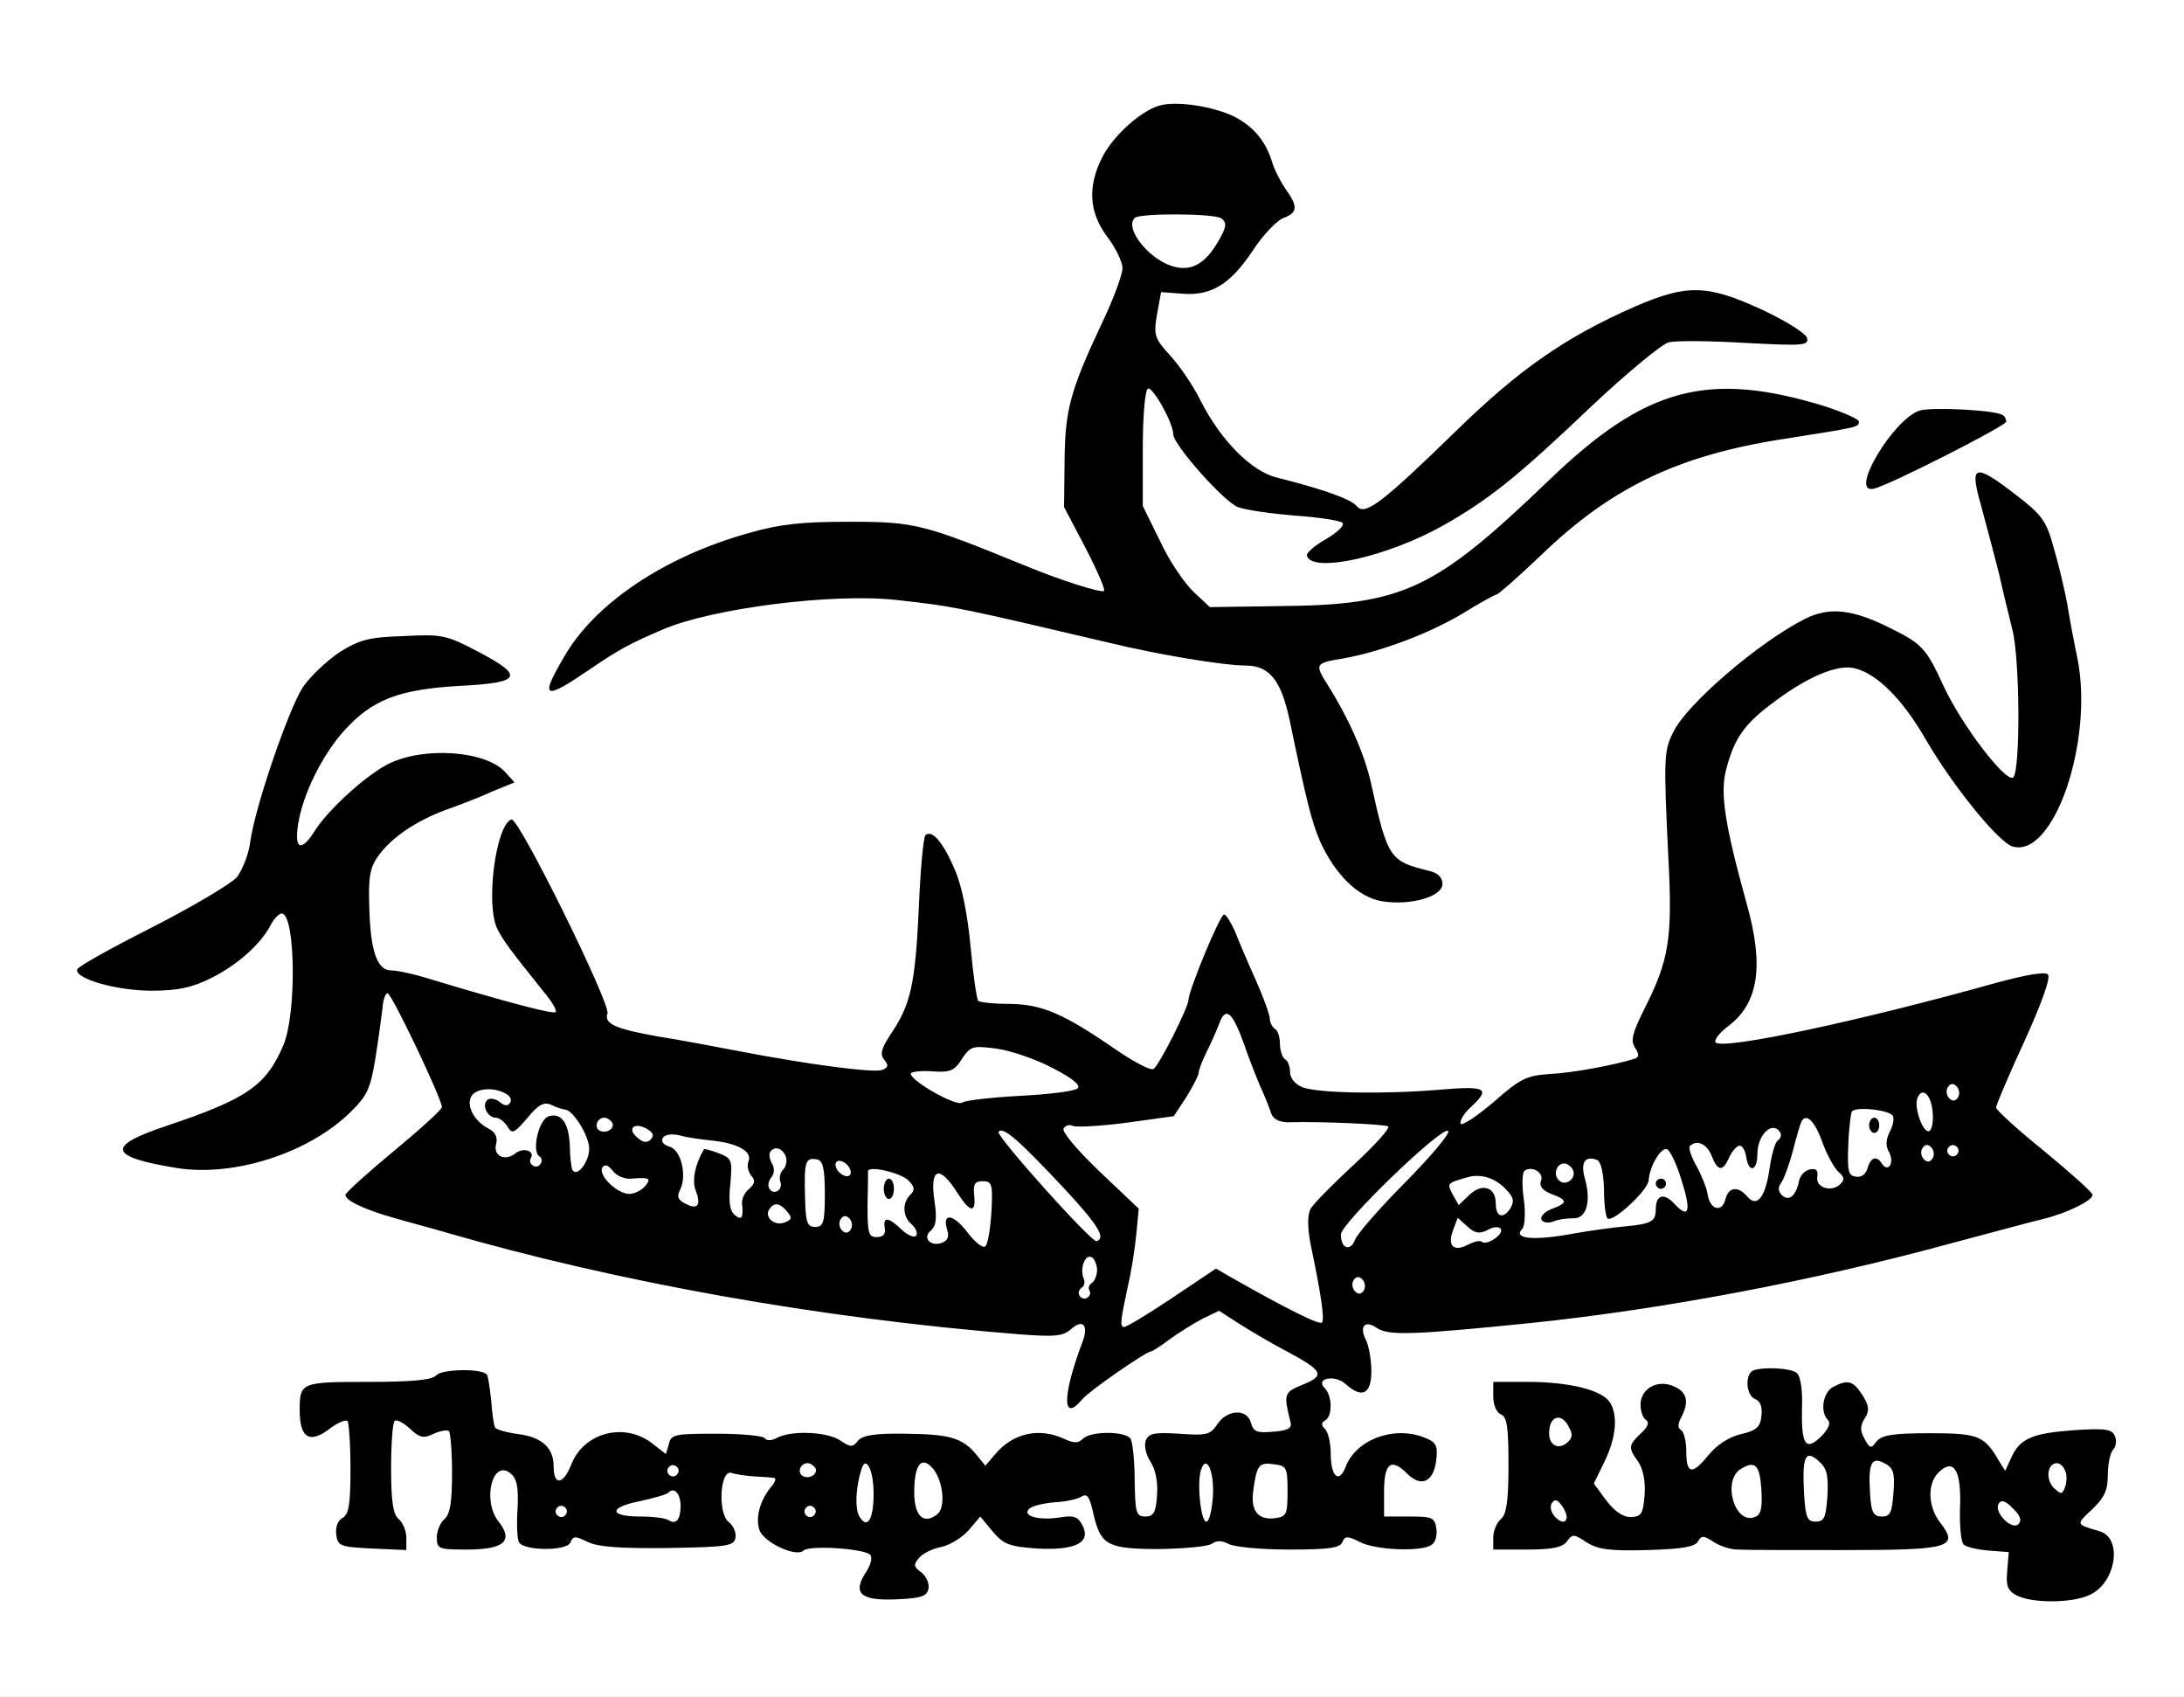 <?xml version="1.0" standalone="no"?>
<!DOCTYPE svg PUBLIC "-//W3C//DTD SVG 1.1//EN"
 "http://www.w3.org/Graphics/SVG/1.1/DTD/svg11.dtd">
<!-- Created with svg_stack (http://github.com/astraw/svg_stack) -->
<svg xmlns:sodipodi="http://sodipodi.sourceforge.net/DTD/sodipodi-0.dtd" xmlns="http://www.w3.org/2000/svg" version="1.1" width="215.0" height="167.0">
  <rect width="100%" height="100%" fill="#808080" stroke="none"/>
  <defs/>
  <g id="id0:id0" transform="matrix(1.25,0,0,1.25,0.0,0.0)"><g transform="translate(0,133.6) scale(0.04,-0.04)" fill="#ffffff" stroke="none">
<path d="M0 1670 l0 -1670 2150 0 2150 0 0 1670 0 1670 -2150 0 -2150 0 0 -1670z m2406 1431 c38 -17 84 -66 84 -89 0 -6 8 -24 18 -42 l17 -31 -20 -17 c-12 -9 -34 -36 -50 -60 -33 -50 -73 -84 -87 -76 -5 4 1 18 14 33 33 35 64 98 54 108 -4 4 -48 8 -96 8 -49 1 -92 4 -96 8 -13 13 -24 7 -34 -19 -17 -43 -35 -23 -35 38 0 44 6 62 27 90 50 66 126 84 204 49z m-141 -300 c-3 -9 -8 -40 -9 -70 -3 -46 0 -57 24 -85 14 -17 44 -60 66 -96 74 -123 96 -147 142 -161 23 -6 45 -15 47 -19 3 -5 14 -6 24 -3 21 5 37 -12 21 -22 -6 -4 -19 -4 -28 0 -9 4 -36 7 -59 6 -37 -2 -48 3 -88 40 -46 42 -90 116 -114 191 -11 34 -37 56 -50 42 -3 -3 -8 -66 -9 -139 l-4 -133 37 -76 c45 -90 95 -143 142 -152 42 -8 230 3 292 17 52 11 151 58 200 94 19 14 85 74 146 134 134 130 214 175 330 185 73 7 197 -18 196 -39 0 -5 -35 -15 -78 -22 -92 -16 -224 -58 -273 -87 -19 -12 -48 -28 -65 -36 -16 -8 -65 -48 -108 -89 -130 -124 -254 -191 -407 -221 -83 -16 -88 -22 -56 -61 42 -49 82 -136 100 -218 25 -111 40 -139 81 -157 49 -20 40 -39 -17 -38 -61 0 -95 25 -124 88 -25 55 -57 177 -69 259 -9 70 -53 117 -108 117 -53 0 -124 13 -332 61 -276 64 -333 72 -485 66 -195 -8 -371 -56 -454 -124 -43 -36 -56 -14 -19 32 112 136 357 227 566 212 61 -5 109 -18 225 -63 185 -70 250 -90 262 -78 5 5 -6 30 -26 59 -98 144 -98 273 2 482 24 51 44 97 44 101 0 14 23 32 32 26 5 -3 7 -13 3 -23z m1163 -71 c35 -16 61 -34 58 -38 -3 -5 -43 -7 -90 -4 -125 6 -142 -2 -281 -138 -115 -112 -170 -159 -238 -204 -83 -55 -230 -107 -248 -89 -6 6 12 23 43 43 29 18 112 90 183 159 72 70 145 137 164 150 59 41 260 140 293 144 18 2 38 5 43 5 6 1 38 -11 73 -28z m466 -225 c0 -13 -183 -107 -195 -100 -12 8 46 90 73 103 28 13 123 11 122 -3z m115 -203 c5 -10 16 -48 25 -87 9 -38 21 -86 26 -106 30 -110 19 -260 -24 -356 -32 -68 -57 -76 -103 -31 -36 34 -113 132 -113 144 0 19 -96 147 -120 159 -58 30 -123 15 -209 -48 -68 -50 -99 -95 -111 -159 -11 -59 -9 -69 44 -273 24 -88 21 -138 -10 -185 -26 -39 -51 -52 -126 -65 -52 -10 -61 -1 -38 41 11 19 29 64 41 99 19 59 20 80 14 203 -10 225 -10 234 12 269 28 46 173 165 245 202 35 18 99 8 163 -27 42 -23 55 -37 80 -88 30 -61 119 -188 150 -214 23 -19 31 -3 40 76 11 106 -16 294 -66 448 -10 32 -16 62 -13 67 6 11 80 -44 93 -69z m-3089 -250 c19 -9 34 -22 33 -27 -2 -6 -35 -13 -75 -16 -177 -13 -279 -119 -315 -327 -17 -101 -31 -138 -70 -188 -45 -57 -110 -85 -200 -85 -72 0 -109 12 -97 32 3 6 61 36 128 69 149 71 180 101 190 184 3 31 17 84 30 119 13 34 29 81 36 104 15 48 78 119 124 139 45 19 173 17 216 -4z m36 -226 c10 -8 16 -18 12 -21 -4 -4 -44 -23 -90 -41 -168 -69 -201 -140 -152 -331 13 -54 12 -87 -8 -183 -14 -67 -24 -82 -72 -115 -59 -40 -88 -53 -162 -70 -77 -18 -165 -13 -184 10 -13 15 -12 16 75 46 17 6 59 25 94 42 59 30 66 37 95 97 l31 65 -2 133 c-2 111 1 141 17 185 24 64 111 154 173 179 52 21 146 23 173 4z m138 -288 c42 -86 71 -157 67 -161 -19 -19 -72 4 -96 43 -13 21 -29 41 -35 45 -24 15 -43 72 -42 127 1 50 14 98 27 98 2 0 38 -69 79 -152z m780 56 c8 -25 19 -93 22 -150 l7 -103 71 2 c57 1 81 -3 119 -22 58 -28 109 -69 101 -82 -11 -18 -72 -8 -125 21 -30 16 -78 32 -108 36 -50 6 -55 5 -75 -21 -21 -26 -26 -27 -69 -21 -26 4 -49 11 -52 16 -3 5 4 24 15 42 35 60 50 128 50 229 0 125 14 141 44 53z"/>
</g>
</g>
  <g id="id1:id1" transform="matrix(1.25,0,0,1.25,0.0,0.0)"><g transform="translate(0,133.6) scale(0.04,-0.04)" fill="#000000" stroke="none">
<path d="M2282 3132 c-37 -11 -91 -60 -112 -102 -29 -57 -26 -108 10 -156 16 -21 30 -49 30 -62 0 -12 -17 -59 -39 -105 -64 -136 -74 -173 -75 -274 l-1 -91 42 -80 c23 -44 39 -82 37 -85 -5 -5 -87 21 -159 51 -196 80 -214 85 -340 85 -94 0 -137 -4 -200 -22 -166 -46 -305 -139 -365 -245 -48 -82 -39 -85 52 -23 57 39 80 51 143 78 98 42 336 72 460 58 112 -12 129 -16 418 -84 99 -24 227 -45 269 -45 47 0 70 -28 87 -107 35 -168 44 -201 60 -239 30 -66 75 -110 122 -118 56 -9 119 9 119 34 0 13 -9 22 -27 26 -77 19 -81 24 -114 174 -13 57 -44 127 -85 192 -26 41 -25 43 31 52 73 13 169 49 234 88 34 21 65 38 68 38 3 0 43 35 88 78 138 133 270 196 477 228 146 23 148 23 148 34 0 5 -30 18 -66 30 -231 71 -354 38 -544 -145 -226 -217 -287 -246 -532 -248 l-136 -2 -32 30 c-18 17 -48 61 -66 100 l-34 69 0 113 c0 61 4 114 10 118 9 5 50 -67 50 -90 0 -20 99 -132 127 -143 15 -6 66 -13 113 -17 47 -3 89 -10 93 -14 5 -5 -10 -19 -32 -32 -23 -13 -40 -28 -38 -33 11 -35 159 -2 269 60 90 51 146 96 290 233 70 66 139 123 153 127 15 4 83 3 152 -1 112 -6 124 -5 121 9 -1 9 -41 34 -88 56 -108 50 -148 51 -250 7 -139 -61 -229 -124 -355 -247 -146 -142 -178 -166 -194 -146 -12 14 -66 33 -157 56 -50 12 -110 73 -149 149 -14 29 -41 69 -60 90 -32 35 -34 41 -27 82 l8 44 41 -3 c57 -5 95 18 139 84 20 31 48 60 61 65 28 10 29 23 4 57 -10 15 -22 38 -26 52 -13 42 -36 70 -74 90 -42 21 -116 32 -149 22z m123 -222 c11 -9 10 -17 -7 -46 -25 -43 -52 -58 -86 -49 -48 12 -99 75 -78 96 10 10 159 9 171 -1z"/>
<path d="M3780 2532 c-52 -16 -141 -165 -91 -154 29 6 261 124 261 132 0 5 -3 11 -7 13 -15 10 -139 16 -163 9z"/>
<path d="M3901 2343 c10 -38 26 -97 35 -133 8 -36 20 -85 26 -109 15 -57 16 -276 2 -291 -13 -13 -101 101 -138 181 -33 72 -42 82 -103 112 -75 38 -121 43 -169 19 -91 -46 -232 -167 -259 -222 -19 -37 -20 -49 -10 -253 8 -154 1 -197 -47 -292 -24 -48 -28 -63 -19 -77 9 -14 8 -19 -1 -22 -41 -13 -124 -28 -167 -30 -45 -3 -58 -9 -110 -55 -33 -28 -62 -47 -65 -43 -3 5 6 20 19 32 41 38 32 43 -62 35 -107 -9 -237 -7 -269 5 -14 6 -24 18 -24 29 0 11 -4 23 -10 26 -5 3 -10 17 -10 30 0 13 -4 27 -10 30 -5 3 -10 13 -10 20 0 8 -13 43 -28 77 -16 35 -34 78 -41 96 -8 17 -17 32 -21 32 -8 0 -70 -150 -70 -168 0 -14 -58 -130 -69 -136 -5 -4 -39 14 -74 38 -103 71 -145 89 -208 90 -32 0 -60 3 -63 6 -3 3 -10 51 -15 106 -6 64 -17 120 -31 152 -23 54 -45 80 -58 68 -4 -4 -10 -69 -13 -144 -7 -149 -16 -190 -55 -247 -19 -29 -22 -40 -13 -51 9 -11 8 -15 -4 -20 -17 -6 -141 10 -277 36 -52 10 -126 24 -165 30 -84 15 -106 25 -99 45 7 18 -175 387 -189 382 -31 -10 -52 -171 -27 -217 12 -23 23 -38 92 -124 15 -18 25 -35 22 -38 -4 -5 -91 18 -241 63 -34 11 -71 19 -83 19 -28 0 -41 39 -43 127 -2 59 2 77 19 100 27 36 73 67 132 89 26 9 67 25 91 36 l44 18 -18 20 c-39 43 -162 51 -231 16 -45 -23 -119 -91 -144 -131 -27 -43 -41 -37 -33 13 9 58 47 135 89 182 56 63 109 83 229 90 122 6 129 19 35 68 -61 32 -70 34 -145 30 -68 -2 -87 -7 -127 -32 -25 -17 -58 -48 -72 -69 -29 -46 -93 -233 -103 -302 -3 -26 -16 -58 -27 -72 -12 -13 -86 -57 -166 -98 -79 -40 -146 -77 -148 -83 -6 -18 77 -42 146 -42 52 0 80 6 118 25 52 26 98 67 118 106 6 12 16 21 21 21 27 -3 29 -198 3 -259 -34 -80 -72 -106 -230 -159 -120 -40 -115 -61 20 -83 112 -18 258 29 340 108 35 34 41 47 51 107 6 38 12 83 14 99 1 17 6 30 10 30 8 0 107 -208 107 -224 0 -5 -43 -44 -95 -87 -52 -43 -95 -82 -95 -86 0 -11 38 -29 95 -45 27 -8 73 -20 100 -28 341 -99 740 -170 1128 -201 75 -6 90 -4 106 10 23 21 35 7 22 -26 -40 -106 -40 -160 0 -112 13 16 126 94 135 94 3 0 20 11 37 24 18 13 47 31 64 40 l33 16 42 -27 c24 -15 63 -38 88 -51 75 -40 80 -49 36 -67 -39 -16 -39 -18 -25 -75 3 -11 -6 -16 -34 -18 -32 -3 -39 0 -44 17 -7 29 -47 27 -66 -2 -14 -21 -21 -23 -75 -19 -49 3 -60 1 -66 -13 -4 -10 0 -28 9 -42 10 -15 15 -40 13 -66 -2 -34 -7 -42 -23 -42 -18 0 -20 7 -21 70 0 39 -4 76 -8 83 -9 15 -78 16 -94 0 -9 -9 -18 -9 -37 0 -50 23 -102 11 -137 -32 l-18 -21 -17 21 c-28 34 -52 41 -140 42 -60 1 -85 -3 -94 -14 -10 -13 -15 -13 -35 1 -26 17 -96 20 -124 5 -11 -6 -21 -6 -24 -1 -3 5 -46 9 -95 9 -81 0 -90 -1 -94 -20 l-6 -20 -27 21 c-54 42 -134 22 -159 -41 -16 -41 -35 -43 -35 -4 0 36 -23 57 -68 63 -23 3 -45 9 -47 13 -3 4 -6 28 -8 54 -3 26 -6 49 -9 51 -12 12 -89 10 -99 -2 -8 -9 -45 -13 -134 -13 -132 0 -135 -1 -135 -55 0 -57 20 -68 62 -35 14 10 28 16 32 13 3 -3 6 -46 6 -94 0 -70 -3 -90 -16 -97 -9 -5 -14 -18 -12 -33 3 -22 8 -24 71 -27 l67 -3 0 24 c0 14 -7 30 -15 37 -11 9 -15 34 -15 100 0 47 3 90 7 93 3 4 17 -3 30 -15 19 -18 27 -20 47 -10 13 6 27 8 30 5 3 -4 6 -41 6 -83 0 -57 -4 -81 -15 -90 -8 -7 -15 -23 -15 -36 0 -23 4 -24 59 -24 74 0 93 17 62 56 -32 41 -11 123 24 94 13 -10 16 -28 14 -69 -2 -31 -1 -61 3 -67 11 -17 95 -17 101 0 5 13 10 13 34 1 20 -10 65 -13 158 -12 117 2 130 4 133 20 2 10 -4 24 -13 31 -22 16 -18 103 5 97 8 -3 29 -6 45 -7 17 -1 34 -2 39 -3 5 0 2 -9 -6 -18 -21 -25 -31 -59 -23 -84 8 -25 73 -55 87 -41 11 11 118 4 131 -8 5 -4 2 -19 -7 -33 -29 -43 -12 -58 58 -55 50 2 61 6 64 21 2 10 -4 24 -14 32 -15 11 -16 15 -5 28 7 9 27 19 44 22 18 4 42 19 55 34 l22 26 24 -29 c22 -26 33 -30 88 -34 76 -4 107 12 89 46 -9 17 -17 20 -46 15 -40 -6 -73 3 -59 17 6 6 28 11 50 13 21 1 44 6 51 10 14 9 18 3 27 -38 14 -57 29 -64 130 -64 50 1 96 5 103 11 8 6 19 6 32 -1 11 -6 64 -11 119 -11 78 0 101 3 105 15 5 12 10 12 34 0 30 -16 120 -20 141 -6 8 4 12 19 10 32 -3 22 -8 24 -53 24 l-50 0 0 49 c0 57 14 67 46 35 28 -28 53 -15 57 30 3 26 -1 33 -25 42 -60 23 -134 -5 -154 -59 -13 -33 -29 -18 -29 27 0 20 -5 42 -11 48 -8 8 -8 13 0 17 15 9 14 49 -1 64 -19 19 20 27 41 8 32 -29 51 -21 51 25 0 22 -5 49 -10 60 -15 28 -3 42 21 25 23 -15 68 -14 304 10 259 27 551 82 820 155 83 22 167 45 189 50 45 11 96 36 96 47 0 5 -43 43 -95 86 -52 42 -95 81 -95 86 0 5 25 64 56 131 34 75 52 125 46 131 -6 6 -44 -1 -100 -16 -267 -75 -539 -133 -554 -118 -4 4 6 18 23 31 61 45 73 118 38 242 -44 159 -53 220 -40 266 16 61 36 89 96 133 66 49 122 72 155 65 45 -10 96 -61 143 -143 52 -89 141 -199 169 -208 81 -25 161 207 128 371 -7 33 -16 81 -20 107 -5 26 -16 74 -26 108 -15 55 -23 66 -75 106 -83 64 -92 60 -68 -23z m-1451 -1060 c9 -27 24 -64 32 -83 9 -19 18 -43 21 -52 4 -11 16 -17 34 -17 64 2 189 -4 196 -8 5 -3 -26 -37 -67 -75 -42 -39 -81 -78 -86 -88 -6 -12 -6 -37 1 -72 20 -96 27 -143 22 -151 -4 -6 -67 25 -183 91 l-26 15 -88 -59 c-48 -32 -91 -58 -94 -56 -7 3 -6 12 9 82 6 25 13 69 16 98 l5 53 -77 73 c-45 43 -75 79 -71 85 4 6 12 8 18 5 5 -3 53 -1 105 6 l94 13 25 38 c13 21 24 43 24 47 0 5 6 22 14 38 8 16 20 42 26 58 13 36 26 26 50 -41z m-378 -45 c39 -20 56 -34 50 -40 -6 -6 -57 -12 -114 -15 -56 -3 -108 -9 -113 -13 -12 -10 -111 48 -101 58 4 3 24 5 45 3 32 -2 41 2 55 25 17 25 21 26 68 20 28 -4 78 -21 110 -38z m1783 -58 c-5 -8 -11 -8 -17 -2 -6 6 -7 16 -3 22 5 8 11 8 17 2 6 -6 7 -16 3 -22z m-2857 6 c7 -4 10 -12 6 -17 -4 -6 -11 -6 -19 1 -8 7 -19 9 -24 6 -14 -9 -2 -36 15 -36 7 0 17 -8 23 -17 9 -16 13 -14 39 16 22 27 33 33 48 26 10 -5 23 -9 27 -9 16 -2 47 -52 47 -77 0 -26 -24 -57 -33 -42 -2 4 -5 25 -5 47 -2 45 -16 66 -41 59 -20 -5 -35 -69 -19 -79 5 -3 6 -10 2 -15 -3 -5 -10 -7 -15 -3 -5 3 -7 9 -4 14 9 15 -15 22 -30 10 -21 -17 -45 -5 -38 19 3 13 -2 23 -16 30 -30 16 -45 49 -31 66 12 14 46 15 68 1z m2807 -34 c2 -18 -1 -35 -6 -38 -12 -7 -31 45 -24 64 9 24 27 8 30 -26z m-78 -9 c3 -7 -1 -21 -7 -32 -7 -15 -8 -27 0 -40 10 -21 -3 -40 -15 -21 -10 16 -22 12 -28 -9 -3 -12 -12 -19 -23 -17 -15 2 -17 11 -15 62 1 32 5 62 7 66 7 11 77 3 81 -9z m-2522 -12 c7 -12 -12 -24 -25 -16 -11 7 -4 25 10 25 5 0 11 -4 15 -9z m2384 -42 c9 -24 23 -49 31 -56 11 -9 12 -15 4 -23 -17 -18 -50 -8 -46 14 2 12 -2 17 -15 14 -10 -2 -19 -12 -21 -23 -6 -29 -20 -41 -34 -27 -7 7 -8 15 -1 24 5 7 16 36 23 63 7 28 15 54 17 58 10 17 27 -1 42 -44z m-2308 8 c-7 -7 -15 -6 -25 3 -22 17 -9 32 16 19 14 -8 17 -14 9 -22z m813 -95 c68 -73 84 -99 65 -105 -9 -4 -198 207 -193 215 8 12 40 -16 128 -110z m674 12 c-51 -51 -96 -103 -100 -114 -9 -24 -28 -18 -28 10 0 22 198 213 211 204 6 -3 -32 -48 -83 -100z m737 97 c3 -5 1 -12 -5 -16 -5 -3 -12 -28 -16 -55 -8 -57 -25 -78 -44 -55 -18 21 -37 19 -43 -6 -7 -27 -31 -20 -35 11 -2 12 -12 37 -22 55 -10 18 -16 36 -13 39 14 14 34 4 43 -19 12 -31 22 -32 35 -2 6 12 15 22 20 22 6 0 11 -10 13 -22 5 -33 22 -28 22 5 0 39 30 67 45 43z m-2103 -16 c49 -5 79 -21 72 -40 -4 -9 -1 -21 5 -29 9 -10 7 -16 -4 -26 -9 -7 -15 -20 -14 -29 3 -29 -1 -34 -15 -22 -9 8 -12 26 -8 61 4 47 3 50 -23 60 -15 6 -28 9 -29 8 -18 -31 -24 -62 -16 -82 11 -29 3 -38 -21 -25 -14 7 -17 14 -10 27 14 28 2 79 -21 85 -12 4 -17 10 -13 17 4 7 18 9 34 5 14 -4 43 -8 63 -10z m2403 -35 c-5 -8 -11 -8 -17 -2 -6 6 -7 16 -3 22 5 8 11 8 17 2 6 -6 7 -16 3 -22z m49 9 c-3 -5 -10 -7 -15 -3 -5 3 -7 10 -3 15 3 5 10 7 15 3 5 -3 7 -10 3 -15z m-2307 -5 c3 -8 1 -20 -5 -26 -6 -6 -8 -16 -6 -23 7 -16 -12 -29 -21 -15 -4 6 -2 16 4 23 6 8 6 18 1 27 -5 8 -6 18 -4 22 8 13 24 9 31 -8z m1763 -45 c20 -62 16 -79 -12 -50 -21 24 -38 20 -38 -9 0 -24 -8 -29 -61 -34 -24 -2 -74 -9 -112 -16 -69 -12 -109 -8 -90 11 5 5 7 31 3 60 -4 27 -3 52 2 55 16 10 38 -5 32 -20 -4 -11 3 -19 20 -26 33 -12 33 -18 0 -30 -14 -6 -22 -15 -19 -21 4 -6 14 -7 24 -3 9 4 26 6 37 6 27 -2 37 31 25 76 -10 33 -1 48 23 39 8 -3 13 -25 14 -57 0 -29 3 -55 7 -58 9 -10 80 55 81 75 2 28 24 65 36 61 6 -2 19 -29 28 -59z m-1686 -29 c0 -57 -3 -65 -19 -65 -16 0 -19 9 -20 60 -2 69 1 77 23 73 12 -2 16 -17 16 -68z m50 38 c-3 -5 -12 -4 -20 3 -7 6 -11 15 -8 21 3 5 12 4 20 -3 7 -6 11 -15 8 -21z m-432 -8 c37 3 41 1 28 -15 -7 -8 -21 -15 -31 -15 -24 0 -62 37 -53 52 5 7 11 5 20 -6 7 -10 23 -17 36 -16z m1854 19 c10 -17 -13 -36 -27 -22 -12 12 -4 33 11 33 5 0 12 -5 16 -11z m-1308 -22 c13 -13 14 -19 4 -29 -16 -16 -15 -43 3 -58 8 -7 12 -17 9 -22 -3 -5 -16 0 -28 11 -27 26 -38 27 -34 4 2 -12 -3 -18 -16 -18 -16 0 -18 8 -18 63 1 34 1 64 1 67 2 11 63 -3 79 -18z m97 -25 c25 -39 37 -41 33 -4 -2 21 1 27 17 27 18 0 20 -6 17 -60 -2 -33 -7 -64 -12 -68 -4 -5 -20 7 -35 27 -28 37 -51 40 -40 5 4 -13 1 -21 -10 -25 -23 -9 -40 10 -22 24 10 9 12 24 7 57 -10 66 9 74 45 17z m1079 8 c16 -16 18 -24 10 -38 -14 -22 -29 -18 -29 9 0 32 -26 41 -51 18 l-22 -21 -12 21 c-11 22 -12 22 30 34 25 7 53 -1 74 -23z m-1414 -45 c10 -12 9 -16 -5 -21 -19 -8 -40 9 -31 25 10 15 21 14 36 -4z m125 -35 c-5 -8 -11 -8 -17 -2 -6 6 -7 16 -3 22 5 8 11 8 17 2 6 -6 7 -16 3 -22z m1254 -1 c12 7 22 7 26 2 6 -11 -29 -34 -38 -25 -3 3 -15 0 -27 -6 -28 -15 -41 -2 -29 29 l9 24 19 -17 c15 -14 24 -15 40 -7z m-769 -79 c0 -10 -5 -22 -10 -25 -6 -4 -8 -10 -5 -15 3 -5 1 -11 -4 -14 -5 -4 -12 -2 -15 3 -4 5 -2 12 3 16 6 3 8 12 4 20 -7 20 4 48 17 40 5 -3 10 -15 10 -25z m525 -40 c-5 -8 -11 -8 -17 -2 -6 6 -7 16 -3 22 5 8 11 8 17 2 6 -6 7 -16 3 -22z m-1351 -361 c-3 -5 -10 -7 -15 -3 -5 3 -7 10 -3 15 3 5 10 7 15 3 5 -3 7 -10 3 -15z m271 12 c7 -12 -12 -24 -25 -16 -11 7 -4 25 10 25 5 0 11 -4 15 -9z m115 -51 c0 -52 -13 -72 -29 -43 -8 16 -6 56 5 91 9 29 24 -2 24 -48z m118 48 c19 -25 24 -74 8 -88 -27 -22 -46 -5 -46 43 0 56 15 73 38 45z m550 -54 c-2 -27 -7 -49 -13 -49 -11 0 -19 79 -10 103 11 30 26 -5 23 -54z m147 11 c0 -45 -2 -50 -23 -53 -34 -5 -49 13 -45 50 7 54 11 60 40 56 26 -3 28 -6 28 -53z m-1195 -29 c0 -27 -9 -38 -24 -28 -6 4 -31 7 -56 7 -61 0 -62 18 -1 30 27 6 53 13 57 17 11 12 24 -2 24 -26z m-226 -17 c-3 -5 -10 -7 -15 -3 -5 3 -7 10 -3 15 3 5 10 7 15 3 5 -3 7 -10 3 -15z m490 0 c-3 -5 -10 -7 -15 -3 -5 3 -7 10 -3 15 3 5 10 7 15 3 5 -3 7 -10 3 -15z"/>
<path d="M3680 1125 c0 -8 5 -15 10 -15 6 0 10 7 10 15 0 8 -4 15 -10 15 -5 0 -10 -7 -10 -15z"/>
<path d="M3260 1010 c0 -5 5 -10 10 -10 6 0 10 5 10 10 0 6 -4 10 -10 10 -5 0 -10 -4 -10 -10z"/>
<path d="M1740 1000 c0 -11 5 -20 10 -20 6 0 10 9 10 20 0 11 -4 20 -10 20 -5 0 -10 -9 -10 -20z"/>
<path d="M3453 643 c-18 -6 -16 -50 3 -57 10 -4 14 -15 12 -33 -2 -22 -10 -29 -41 -36 -24 -6 -47 -21 -64 -42 -32 -39 -43 -37 -43 10 0 19 -5 37 -10 40 -7 4 -7 12 0 25 16 30 12 50 -14 61 -32 15 -66 -4 -66 -36 0 -13 5 -27 11 -30 7 -5 3 -14 -10 -26 -25 -24 -26 -28 -5 -57 9 -14 14 -38 12 -65 -3 -36 -6 -42 -26 -43 -15 -1 -32 10 -49 32 l-25 34 21 43 c24 49 27 95 9 119 -18 23 -81 38 -160 38 l-68 0 0 -29 c0 -16 6 -31 15 -35 12 -4 15 -25 15 -99 0 -72 -4 -98 -15 -107 -8 -7 -15 -23 -15 -36 l0 -24 66 0 c50 0 70 4 79 16 11 15 14 15 39 -2 23 -14 45 -17 120 -15 66 2 93 6 99 17 7 12 11 12 31 -1 12 -8 33 -15 47 -15 13 -1 108 -1 210 -1 208 0 227 5 189 54 -25 32 -26 79 -1 101 29 26 43 0 40 -74 -1 -33 2 -65 7 -70 5 -5 27 -10 49 -12 l40 -3 -3 -37 c-3 -29 1 -39 18 -48 30 -16 110 -16 145 1 51 24 65 111 19 125 -48 14 -47 13 -15 43 24 23 31 37 31 68 0 21 5 44 10 49 6 6 8 18 4 27 -5 14 -18 16 -80 12 -82 -6 -107 -16 -124 -54 l-12 -26 -12 19 c-29 50 -40 55 -137 55 -74 0 -95 -4 -105 -17 -10 -14 -13 -13 -23 6 -9 16 -9 26 1 41 9 15 8 24 -5 45 -19 29 -29 31 -58 16 -20 -11 -26 -49 -10 -65 6 -6 1 -18 -14 -33 -30 -29 -39 -16 -37 59 1 35 -3 61 -11 67 -12 9 -61 12 -84 5z m-364 -112 c8 -14 7 -22 -4 -31 -17 -14 -35 -5 -35 19 0 34 24 42 39 12z m509 -135 c-3 -43 -6 -51 -23 -51 -17 0 -20 8 -23 54 -4 74 2 89 29 65 16 -14 19 -28 17 -68z m130 6 c-3 -39 -6 -47 -23 -47 -16 0 -21 8 -23 44 -4 60 2 75 28 61 18 -9 21 -19 18 -58z m-260 5 c2 -36 -1 -49 -13 -53 -40 -16 -65 73 -27 95 28 17 37 7 40 -42z m598 38 c4 -8 3 -23 0 -32 -6 -15 -8 -15 -23 -1 -16 17 -12 48 7 48 6 0 13 -7 16 -15z m-983 -97 c-3 -6 -12 -3 -20 5 -9 9 -12 20 -8 28 6 9 11 8 21 -6 7 -10 11 -22 7 -27z m891 -8 c-13 -13 -49 24 -39 40 5 9 14 6 28 -9 15 -14 18 -24 11 -31z"/>
</g>
</g>
</svg>
